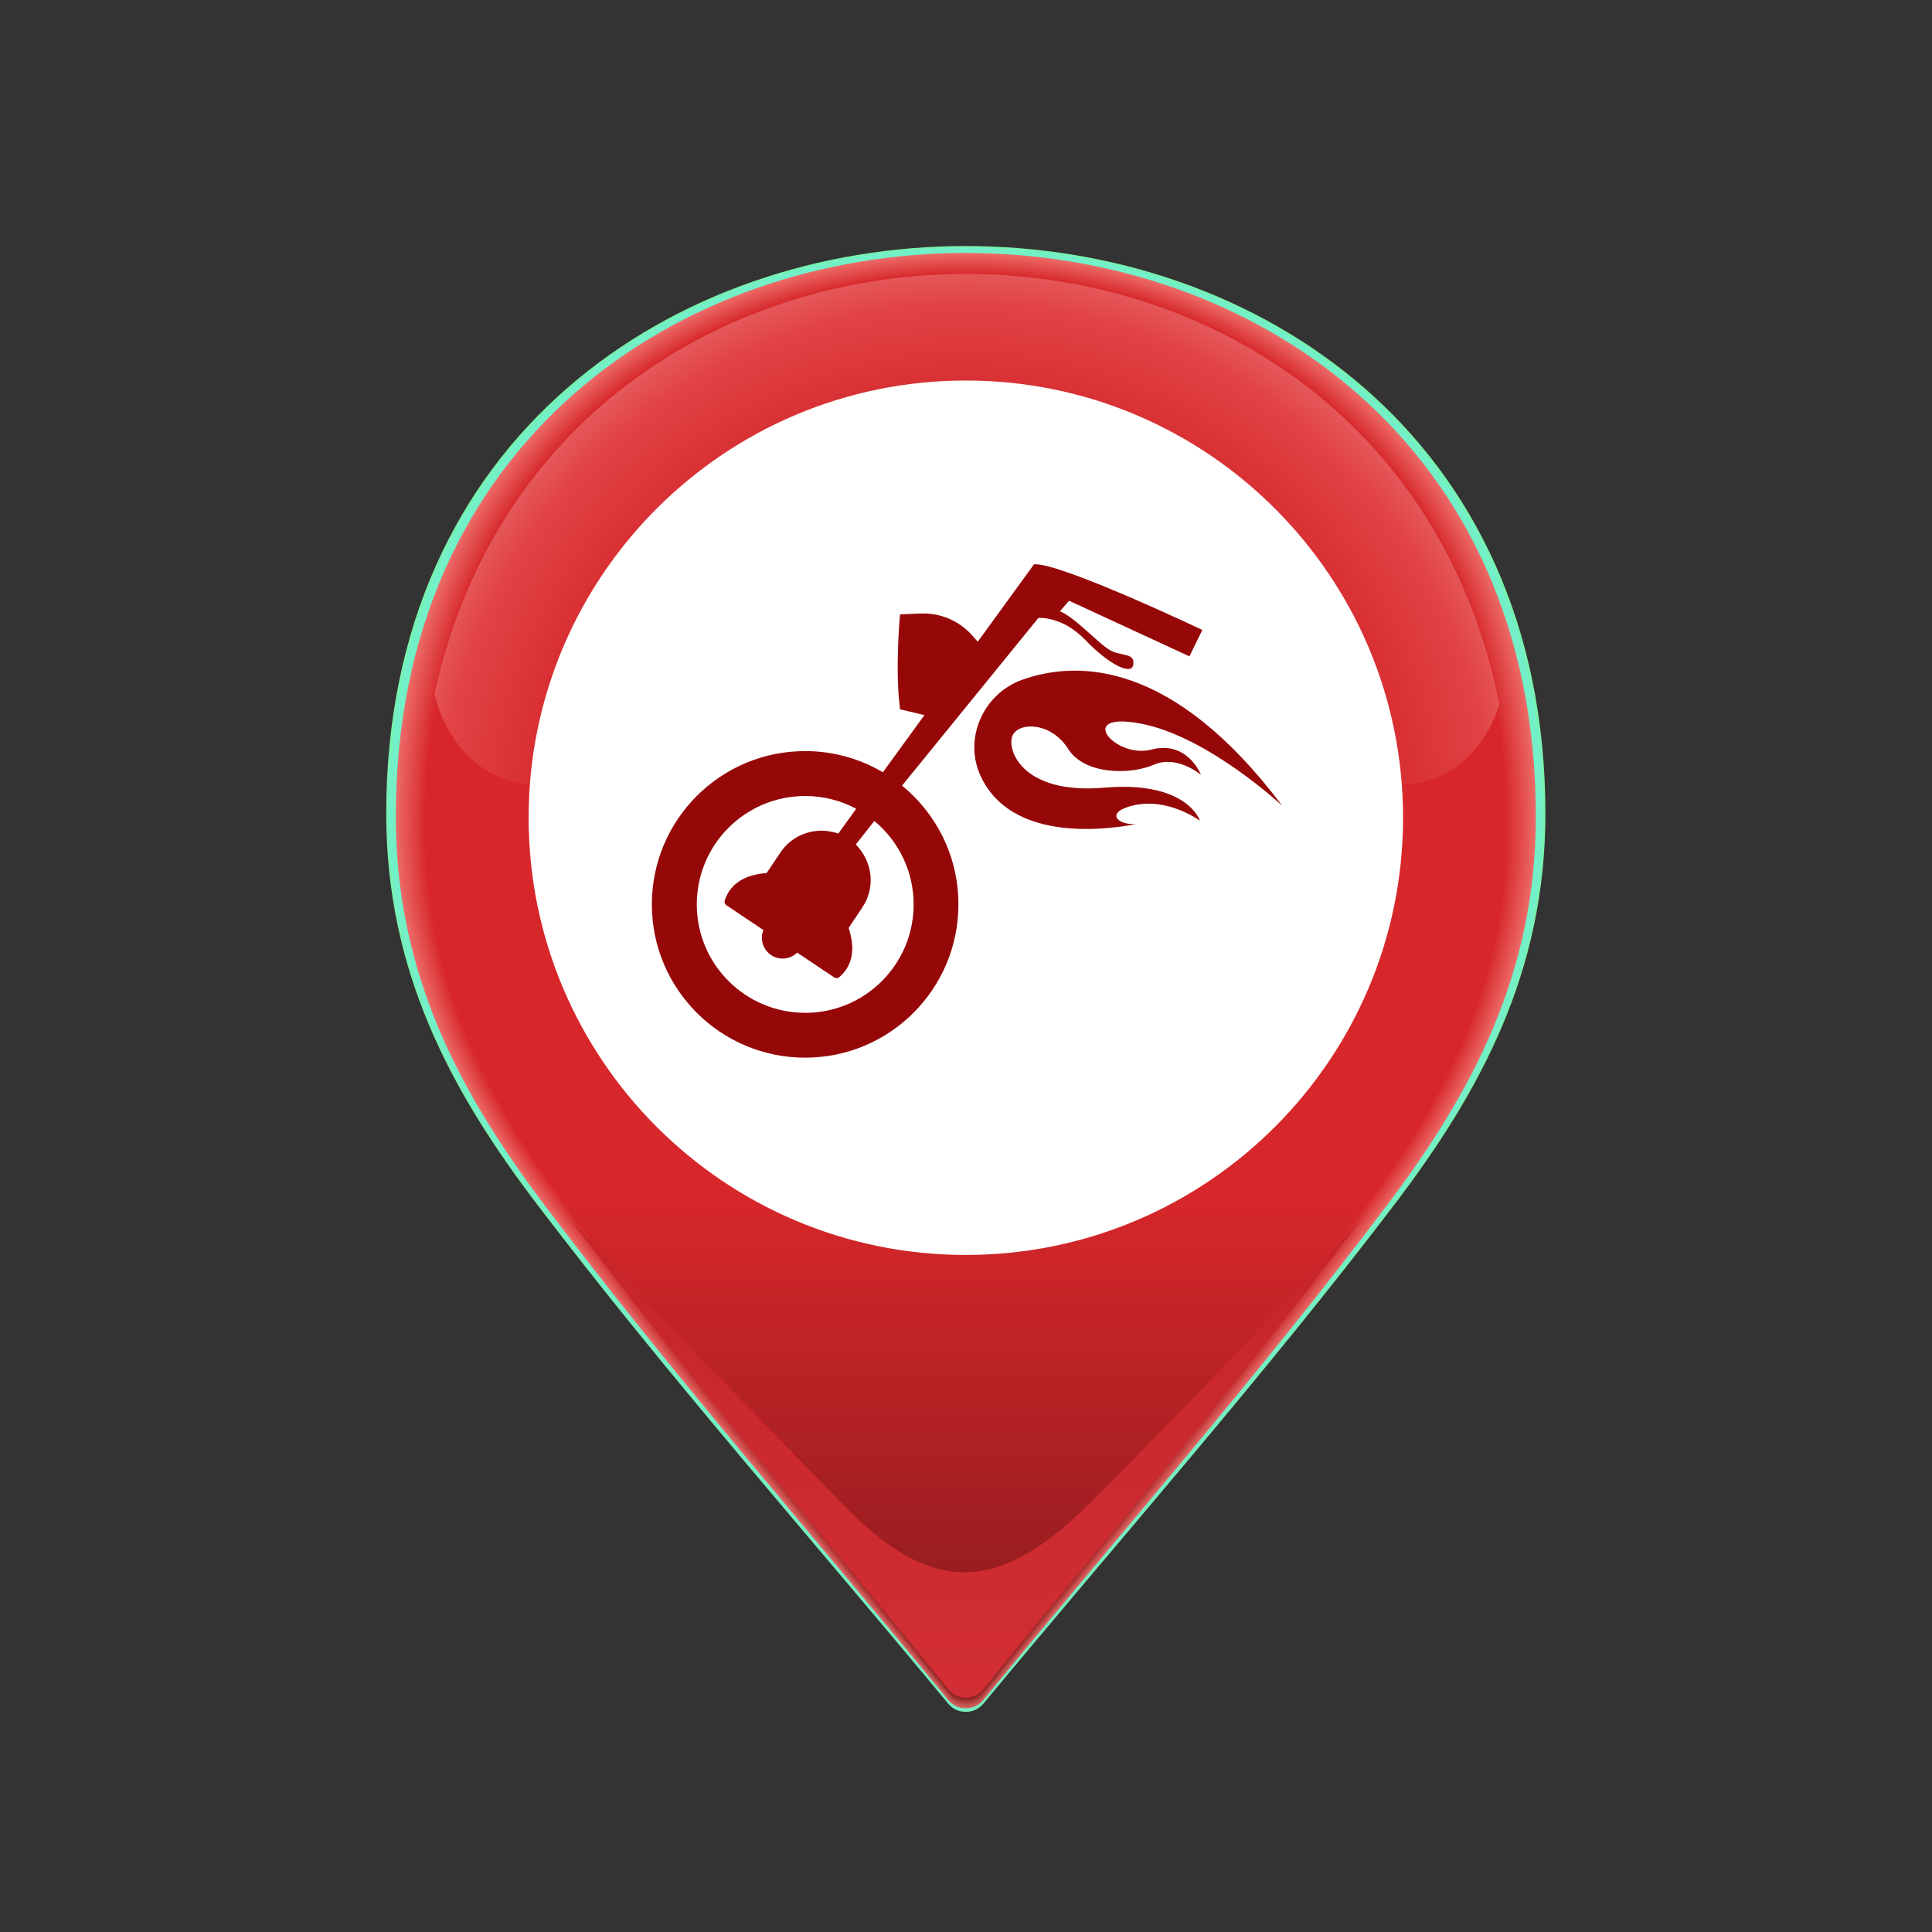 <?xml version="1.0" encoding="UTF-8"?>
<svg xmlns="http://www.w3.org/2000/svg" xmlns:xlink="http://www.w3.org/1999/xlink" version="1.1" viewBox="0 0 500 500">
  <rect x="0" y="0" width="500" height="500" fill="#333333" stroke="none"/>
  <defs>
    <style>
      .cls-1 {
        fill: #fff;
      }

      .cls-1, .cls-2, .cls-3, .cls-4, .cls-5, .cls-6, .cls-7, .cls-8, .cls-9, .cls-10, .cls-11, .cls-12, .cls-13, .cls-14, .cls-15, .cls-16, .cls-17, .cls-18, .cls-19, .cls-20 {
        fill-rule: evenodd;
      }

      .cls-21 {
        fill: #960808;
      }

      .cls-2 {
        fill: url(#Gradiente_sem_nome_17);
      }

      .cls-3 {
        fill: url(#Gradiente_sem_nome_22);
      }

      .cls-4 {
        fill: url(#Gradiente_sem_nome_18);
      }

      .cls-5 {
        fill: url(#Gradiente_sem_nome_19);
      }

      .cls-6 {
        fill: url(#Gradiente_sem_nome_23);
      }

      .cls-7 {
        fill: url(#Gradiente_sem_nome_20);
      }

      .cls-8 {
        fill: url(#Gradiente_sem_nome_27);
      }

      .cls-9 {
        fill: url(#Gradiente_sem_nome_21);
      }

      .cls-10 {
        fill: url(#Gradiente_sem_nome_25);
      }

      .cls-11 {
        fill: url(#Gradiente_sem_nome_26);
      }

      .cls-12 {
        fill: url(#Gradiente_sem_nome_28);
      }

      .cls-13 {
        fill: url(#Gradiente_sem_nome_29);
      }

      .cls-14 {
        fill: url(#Gradiente_sem_nome_24);
      }

      .cls-15 {
        fill: url(#Gradiente_sem_nome_31);
      }

      .cls-16 {
        fill: url(#Gradiente_sem_nome_30);
      }

      .cls-17 {
        fill: url(#GradientFill_806);
      }

      .cls-18 {
        fill: url(#GradientFill_805);
      }

      .cls-19 {
        fill: url(#radial-gradient);
        opacity: .46;
      }

      .cls-20 {
        fill: #78f2af;
      }
    </style>
    <linearGradient id="Gradiente_sem_nome_31" data-name="Gradiente sem nome 31" x1="249.95" y1="64.11" x2="249.95" y2="442.79" gradientUnits="userSpaceOnUse">
      <stop offset="0" stop-color="#73f0c8"/>
      <stop offset=".65" stop-color="#73f0c8"/>
      <stop offset="1" stop-color="#73f0c8"/>
    </linearGradient>
    <linearGradient id="Gradiente_sem_nome_30" data-name="Gradiente sem nome 30" x1="249.95" y1="64.57" x2="249.95" y2="442.56" gradientUnits="userSpaceOnUse">
      <stop offset="0" stop-color="#73f0c8"/>
      <stop offset=".65" stop-color="#73f0c8"/>
      <stop offset="1" stop-color="#73f0c8"/>
    </linearGradient>
    <linearGradient id="Gradiente_sem_nome_29" data-name="Gradiente sem nome 29" x1="249.95" y1="65.02" x2="249.95" y2="442.33" gradientUnits="userSpaceOnUse">
      <stop offset="0" stop-color="#73f0c8"/>
      <stop offset=".65" stop-color="#73f0c8"/>
      <stop offset="1" stop-color="#73f0c8"/>
    </linearGradient>
    <linearGradient id="Gradiente_sem_nome_28" data-name="Gradiente sem nome 28" x1="249.95" y1="65.47" x2="249.95" y2="442.1" gradientUnits="userSpaceOnUse">
      <stop offset="0" stop-color="#eb6865"/>
      <stop offset=".65" stop-color="#eb6865"/>
      <stop offset="1" stop-color="#d66461"/>
    </linearGradient>
    <linearGradient id="Gradiente_sem_nome_27" data-name="Gradiente sem nome 27" x1="249.95" y1="65.92" x2="249.95" y2="441.88" gradientUnits="userSpaceOnUse">
      <stop offset="0" stop-color="#ea6260"/>
      <stop offset=".65" stop-color="#ea6260"/>
      <stop offset="1" stop-color="#d05e5b"/>
    </linearGradient>
    <linearGradient id="Gradiente_sem_nome_26" data-name="Gradiente sem nome 26" x1="249.95" y1="66.38" x2="249.95" y2="441.65" gradientUnits="userSpaceOnUse">
      <stop offset="0" stop-color="#e85d5b"/>
      <stop offset=".65" stop-color="#e85d5b"/>
      <stop offset="1" stop-color="#c95856"/>
    </linearGradient>
    <linearGradient id="Gradiente_sem_nome_25" data-name="Gradiente sem nome 25" x1="249.95" y1="66.83" x2="249.95" y2="441.42" gradientUnits="userSpaceOnUse">
      <stop offset="0" stop-color="#e65756"/>
      <stop offset=".65" stop-color="#e65756"/>
      <stop offset="1" stop-color="#c25250"/>
    </linearGradient>
    <linearGradient id="Gradiente_sem_nome_24" data-name="Gradiente sem nome 24" x1="249.95" y1="67.28" x2="249.95" y2="441.19" gradientUnits="userSpaceOnUse">
      <stop offset="0" stop-color="#e45251"/>
      <stop offset=".65" stop-color="#e45251"/>
      <stop offset="1" stop-color="#bb4c4a"/>
    </linearGradient>
    <linearGradient id="Gradiente_sem_nome_23" data-name="Gradiente sem nome 23" x1="249.95" y1="67.73" x2="249.95" y2="440.96" gradientUnits="userSpaceOnUse">
      <stop offset="0" stop-color="#e34d4c"/>
      <stop offset=".65" stop-color="#e34d4c"/>
      <stop offset="1" stop-color="#b44544"/>
    </linearGradient>
    <linearGradient id="Gradiente_sem_nome_22" data-name="Gradiente sem nome 22" x1="249.95" y1="68.19" x2="249.95" y2="440.73" gradientUnits="userSpaceOnUse">
      <stop offset="0" stop-color="#e14747"/>
      <stop offset=".65" stop-color="#e14747"/>
      <stop offset="1" stop-color="#ad3f3f"/>
    </linearGradient>
    <linearGradient id="Gradiente_sem_nome_21" data-name="Gradiente sem nome 21" x1="249.95" y1="68.64" x2="249.95" y2="440.5" gradientUnits="userSpaceOnUse">
      <stop offset="0" stop-color="#df4242"/>
      <stop offset=".65" stop-color="#df4242"/>
      <stop offset="1" stop-color="#a63939"/>
    </linearGradient>
    <linearGradient id="Gradiente_sem_nome_20" data-name="Gradiente sem nome 20" x1="249.95" y1="69.09" x2="249.95" y2="440.28" gradientUnits="userSpaceOnUse">
      <stop offset="0" stop-color="#de3d3e"/>
      <stop offset=".65" stop-color="#de3d3e"/>
      <stop offset="1" stop-color="#a03333"/>
    </linearGradient>
    <linearGradient id="Gradiente_sem_nome_19" data-name="Gradiente sem nome 19" x1="249.95" y1="69.54" x2="249.95" y2="440.05" gradientUnits="userSpaceOnUse">
      <stop offset="0" stop-color="#dc3739"/>
      <stop offset=".65" stop-color="#dc3739"/>
      <stop offset="1" stop-color="#992d2d"/>
    </linearGradient>
    <linearGradient id="Gradiente_sem_nome_18" data-name="Gradiente sem nome 18" x1="249.95" y1="70" x2="249.95" y2="439.82" gradientUnits="userSpaceOnUse">
      <stop offset="0" stop-color="#da3234"/>
      <stop offset=".65" stop-color="#da3234"/>
      <stop offset="1" stop-color="#922628"/>
    </linearGradient>
    <linearGradient id="Gradiente_sem_nome_17" data-name="Gradiente sem nome 17" x1="249.95" y1="70.45" x2="249.95" y2="439.59" gradientUnits="userSpaceOnUse">
      <stop offset="0" stop-color="#d92c2f"/>
      <stop offset=".65" stop-color="#d92c2f"/>
      <stop offset="1" stop-color="#8b2022"/>
    </linearGradient>
    <linearGradient id="GradientFill_805" data-name="GradientFill 805" x1="249.95" y1="70.9" x2="249.95" y2="439.36" gradientUnits="userSpaceOnUse">
      <stop offset="0" stop-color="#d7272a"/>
      <stop offset=".65" stop-color="#d7272a"/>
      <stop offset="1" stop-color="#841a1c"/>
    </linearGradient>
    <linearGradient id="GradientFill_806" data-name="GradientFill 806" x1="249.95" y1="323.39" x2="249.95" y2="709.62" gradientUnits="userSpaceOnUse">
      <stop offset="0" stop-color="#c62629"/>
      <stop offset="1" stop-color="#ef4250"/>
    </linearGradient>
    <radialGradient id="radial-gradient" cx="-136.72" cy="-191.27" fx="-136.72" fy="-191.27" r="229.6" gradientTransform="translate(368.95 380.96) scale(.87)" gradientUnits="userSpaceOnUse">
      <stop offset="0" stop-color="#181314"/>
      <stop offset=".52" stop-color="#cf252a"/>
      <stop offset=".68" stop-color="#f06463"/>
      <stop offset=".77" stop-color="#fac5c3"/>
      <stop offset="1" stop-color="#aedff0"/>
    </radialGradient>
  </defs>
  <!-- Generator: Adobe Illustrator 28.6.0, SVG Export Plug-In . SVG Version: 1.2.0 Build 709)  -->
  <g>
    <g id="Camada_1">
      <g>
        <path class="cls-20" d="M245.35,440.85c-35.46-42.82-72.75-84.97-106.36-129.16-22.16-29.15-39.04-60.09-39.04-101.1,0-195.89,300-195.89,300,0,0,41.01-16.87,71.95-39.04,101.1-33.61,44.19-70.89,86.35-106.36,129.16-1.18,1.42-2.76,2.17-4.61,2.17s-3.42-.75-4.6-2.17Z"/>
        <path class="cls-15" d="M245.35,440.62c-35.31-42.73-72.43-84.81-105.9-128.91-22.07-29.1-38.88-59.98-38.88-100.93,0-195.55,298.76-195.55,298.76,0,0,40.94-16.8,71.83-38.88,100.93-33.46,44.1-70.59,86.18-105.9,128.91-1.18,1.43-2.76,2.17-4.61,2.17s-3.42-.75-4.6-2.17Z"/>
        <path class="cls-16" d="M245.35,440.38c-35.16-42.65-72.12-84.64-105.44-128.66-21.98-29.05-38.71-59.88-38.71-100.75,0-195.21,297.51-195.21,297.51,0,0,40.87-16.73,71.7-38.71,100.75-33.32,44.02-70.28,86.01-105.44,128.66-1.18,1.43-2.76,2.18-4.62,2.18s-3.42-.75-4.6-2.18Z"/>
        <path class="cls-13" d="M245.35,440.14c-35.01-42.57-71.8-84.48-104.98-128.41-21.89-29-38.55-59.77-38.55-100.57,0-194.86,296.27-194.86,296.27,0,0,40.8-16.66,71.58-38.55,100.57-33.17,43.93-69.97,85.84-104.98,128.41-1.18,1.44-2.76,2.19-4.62,2.19s-3.42-.75-4.6-2.19Z"/>
        <path class="cls-12" d="M245.35,439.91c-34.85-42.48-71.49-84.31-104.52-128.16-21.8-28.94-38.39-59.66-38.39-100.39,0-194.52,295.03-194.52,295.03,0,0,40.73-16.59,71.45-38.39,100.39-33.03,43.85-69.66,85.67-104.52,128.16-1.18,1.44-2.76,2.19-4.62,2.19s-3.42-.75-4.6-2.19Z"/>
        <path class="cls-8" d="M245.34,439.67c-34.7-42.4-71.17-84.15-104.05-127.91-21.7-28.89-38.23-59.56-38.23-100.22,0-194.17,293.78-194.17,293.78,0,0,40.66-16.52,71.32-38.22,100.22-32.88,43.76-69.36,85.51-104.05,127.91-1.18,1.44-2.76,2.2-4.62,2.2s-3.42-.76-4.6-2.2Z"/>
        <path class="cls-11" d="M245.34,439.44c-34.55-42.32-70.86-83.98-103.59-127.65-21.61-28.84-38.07-59.45-38.07-100.04,0-193.83,292.54-193.83,292.54,0,0,40.59-16.45,71.2-38.06,100.04-32.74,43.67-69.05,85.34-103.59,127.65-1.18,1.45-2.76,2.21-4.62,2.21s-3.42-.76-4.6-2.21Z"/>
        <path class="cls-10" d="M245.34,439.2c-34.39-42.23-70.54-83.81-103.13-127.4-21.52-28.79-37.91-59.35-37.91-99.86,0-193.48,291.3-193.48,291.3,0,0,40.51-16.38,71.07-37.9,99.86-32.59,43.59-68.74,85.17-103.13,127.4-1.18,1.45-2.76,2.21-4.62,2.21s-3.42-.76-4.6-2.21Z"/>
        <path class="cls-14" d="M245.34,438.97c-34.24-42.15-70.23-83.65-102.67-127.15-21.43-28.74-37.75-59.24-37.75-99.68,0-193.14,290.05-193.14,290.05,0,0,40.44-16.31,70.95-37.74,99.68-32.45,43.5-68.43,85-102.67,127.15-1.18,1.46-2.77,2.22-4.62,2.22s-3.43-.76-4.6-2.22Z"/>
        <path class="cls-6" d="M245.34,438.73c-34.09-42.07-69.91-83.48-102.21-126.9-21.33-28.68-37.58-59.13-37.58-99.5,0-192.79,288.81-192.79,288.81,0,0,40.37-16.24,70.82-37.57,99.5-32.3,43.42-68.12,84.83-102.21,126.9-1.18,1.46-2.77,2.23-4.62,2.23s-3.43-.77-4.61-2.23Z"/>
        <path class="cls-3" d="M245.34,438.5c-33.94-41.98-69.6-83.32-101.75-126.65-21.24-28.63-37.42-59.03-37.42-99.33,0-192.45,287.57-192.45,287.57,0,0,40.3-16.17,70.7-37.41,99.33-32.16,43.33-67.82,84.67-101.75,126.65-1.18,1.47-2.77,2.23-4.62,2.23s-3.43-.77-4.61-2.23Z"/>
        <path class="cls-9" d="M245.34,438.26c-33.78-41.9-69.28-83.15-101.29-126.4-21.15-28.58-37.26-58.92-37.26-99.15,0-192.1,286.32-192.1,286.32,0,0,40.23-16.1,70.57-37.25,99.15-32.01,43.25-67.51,84.5-101.29,126.4-1.18,1.47-2.77,2.24-4.62,2.24s-3.43-.77-4.61-2.24Z"/>
        <path class="cls-7" d="M245.34,438.03c-33.63-41.82-68.96-82.99-100.83-126.15-21.06-28.53-37.1-58.81-37.1-98.97,0-191.76,285.08-191.76,285.08,0,0,40.16-16.03,70.44-37.09,98.97-31.87,43.16-67.2,84.33-100.83,126.15-1.18,1.47-2.77,2.25-4.63,2.25s-3.43-.77-4.61-2.25Z"/>
        <path class="cls-5" d="M245.34,437.79c-33.48-41.73-68.65-82.82-100.37-125.89-20.96-28.48-36.94-58.71-36.94-98.79,0-191.41,283.84-191.41,283.84,0,0,40.09-15.96,70.32-36.92,98.79-31.72,43.08-66.89,84.16-100.37,125.89-1.18,1.48-2.77,2.25-4.63,2.25s-3.43-.77-4.61-2.25Z"/>
        <path class="cls-4" d="M245.33,437.56c-33.32-41.65-68.33-82.65-99.91-125.64-20.87-28.42-36.78-58.6-36.78-98.62,0-191.07,282.59-191.07,282.59,0,0,40.01-15.89,70.19-36.76,98.62-31.58,42.99-66.59,83.99-99.91,125.64-1.18,1.48-2.77,2.26-4.63,2.26s-3.43-.78-4.61-2.26Z"/>
        <path class="cls-2" d="M245.33,437.32c-33.17-41.56-68.02-82.49-99.45-125.39-20.78-28.37-36.61-58.5-36.61-98.44,0-190.73,281.35-190.73,281.35,0,0,39.94-15.82,70.07-36.6,98.44-31.43,42.9-66.28,83.83-99.45,125.39-1.18,1.49-2.77,2.27-4.63,2.27s-3.43-.78-4.61-2.27Z"/>
        <path class="cls-18" d="M245.33,437.09c-33.02-41.48-67.7-82.32-98.99-125.14-20.69-28.32-36.45-58.39-36.45-98.26,0-190.38,280.11-190.38,280.11,0,0,39.87-15.75,69.94-36.43,98.26-31.29,42.82-65.97,83.66-98.99,125.14-1.18,1.49-2.77,2.27-4.63,2.27s-3.43-.78-4.61-2.27Z"/>
      </g>
      <g>
        <path class="cls-17" d="M245.33,437.12c-32.64-40.37-66.89-80.14-97.88-121.78,23.06,25.23,47.22,49.96,71.29,74.57,21.99,22.51,39.33,23.06,63.18-.78,24.09-24.07,47.71-48.82,70.53-73.79-30.99,41.64-65.26,81.4-97.88,121.78-1.18,1.46-2.77,2.24-4.63,2.24s-3.43-.78-4.61-2.24Z"/>
        <path class="cls-19" d="M112.49,179.47c31.89-145.71,246.03-144.77,275.55,2.86-.66,2.13-1.56,4.25-2.67,6.28-5.08,9.23-13.51,14.45-23.29,14.45-74.31-23.26-148.6-20.53-222.9,0-9.8,0-18.21-5.22-23.29-14.45-1.61-2.93-2.76-6-3.4-9.14Z"/>
      </g>
      <path class="cls-1" d="M249.95,98.48c62.48,0,113.16,50.67,113.16,113.14s-50.67,113.16-113.16,113.16-113.14-50.67-113.14-113.16,50.67-113.14,113.14-113.14Z"/>
      <g id="Camada_1-2" data-name="Camada_1">
        <g>
          <path class="cls-21" d="M276.43,193.81c4.34,6.83,16.26,6.7,22.21,4.09,5.96-2.61,12.16,2.61,12.16,2.61,0,0-3.43-8.98-12.84-6.52-9.41,2.46-19.92-10.05-2.61-6.7s36.48,21.22,36.48,21.22c-28.29-37.57-52.88-37.67-67.19-32.62-10.17,3.59-15.39,15.26-10.82,25.02,7.75,16.55,30.84,14.13,40.18,12.38-5.1.22-7.99-3.15-.7-4.85,9.06-2.11,17.25,3.97,17.25,3.97,0,0-3.23-10.42-24.82-8.56-21.59,1.86-25.44-10.3-23.58-13.69,1.86-3.39,9.93-3.19,14.27,3.63h0Z"/>
          <path class="cls-21" d="M233.44,203.31s0,0,.01.01l35.28-43.39s6.08-.62,12.16,5.71c6.08,6.33,12.04,9.31,12.41,6.33s-2.61-2.11-5.59-3.47-9.31-8.69-13.4-10.3l2.36-2.73,31.15,14.39,3.35-6.83s-36.85-17.5-43.56-17l-14.57,20.05-1.31-1.5c-3.38-3.88-8.33-6.02-13.47-5.8l-5.33.22s-1.36,14.15,0,24.57l6.31,1.5-10.75,14.79s0,0,0,0c-5.9-3.48-12.78-5.48-20.12-5.48-21.91,0-39.67,17.76-39.67,39.67s17.76,39.67,39.67,39.67,39.67-17.76,39.67-39.67c0-12.4-5.69-23.48-14.61-30.75h0ZM231.07,201.52s-.04-.03-.07-.05c.02.02.04.03.07.05ZM231.73,201.99s-.07-.05-.1-.08c.04.03.07.05.1.08ZM208.38,262.11c-15.49,0-28.05-12.56-28.05-28.05s12.55-28.05,28.05-28.05c4.78,0,9.27,1.19,13.21,3.3l-4.64,6.41c-.59-.2-1.11-.33-1.51-.41-1.11-.25-3.04-.54-5.36-.08-3.34.66-6.23,2.59-8.13,5.42l-3.54,5.29c-2.69.21-4.87.81-6.62,1.83-2.05,1.19-3.47,2.96-4.23,5.25-.15.47.02.98.43,1.26l9.58,6.41c-.93,2.31-.16,5.04,1.99,6.48,2.15,1.44,4.97,1.12,6.75-.63l9.58,6.41c.41.27.95.24,1.33-.08,1.83-1.57,2.92-3.56,3.24-5.91.28-2.01,0-4.25-.83-6.82l3.54-5.29c1.55-2.32,2.29-5.01,2.14-7.78-.13-2.41-.96-4.77-2.35-6.72-.33-.49-.81-1.14-1.47-1.8l4.79-6.09c6.21,5.15,10.17,12.91,10.17,21.61,0,15.49-12.56,28.05-28.05,28.05h0Z"/>
        </g>
      </g>
    </g>
  </g>
</svg>
